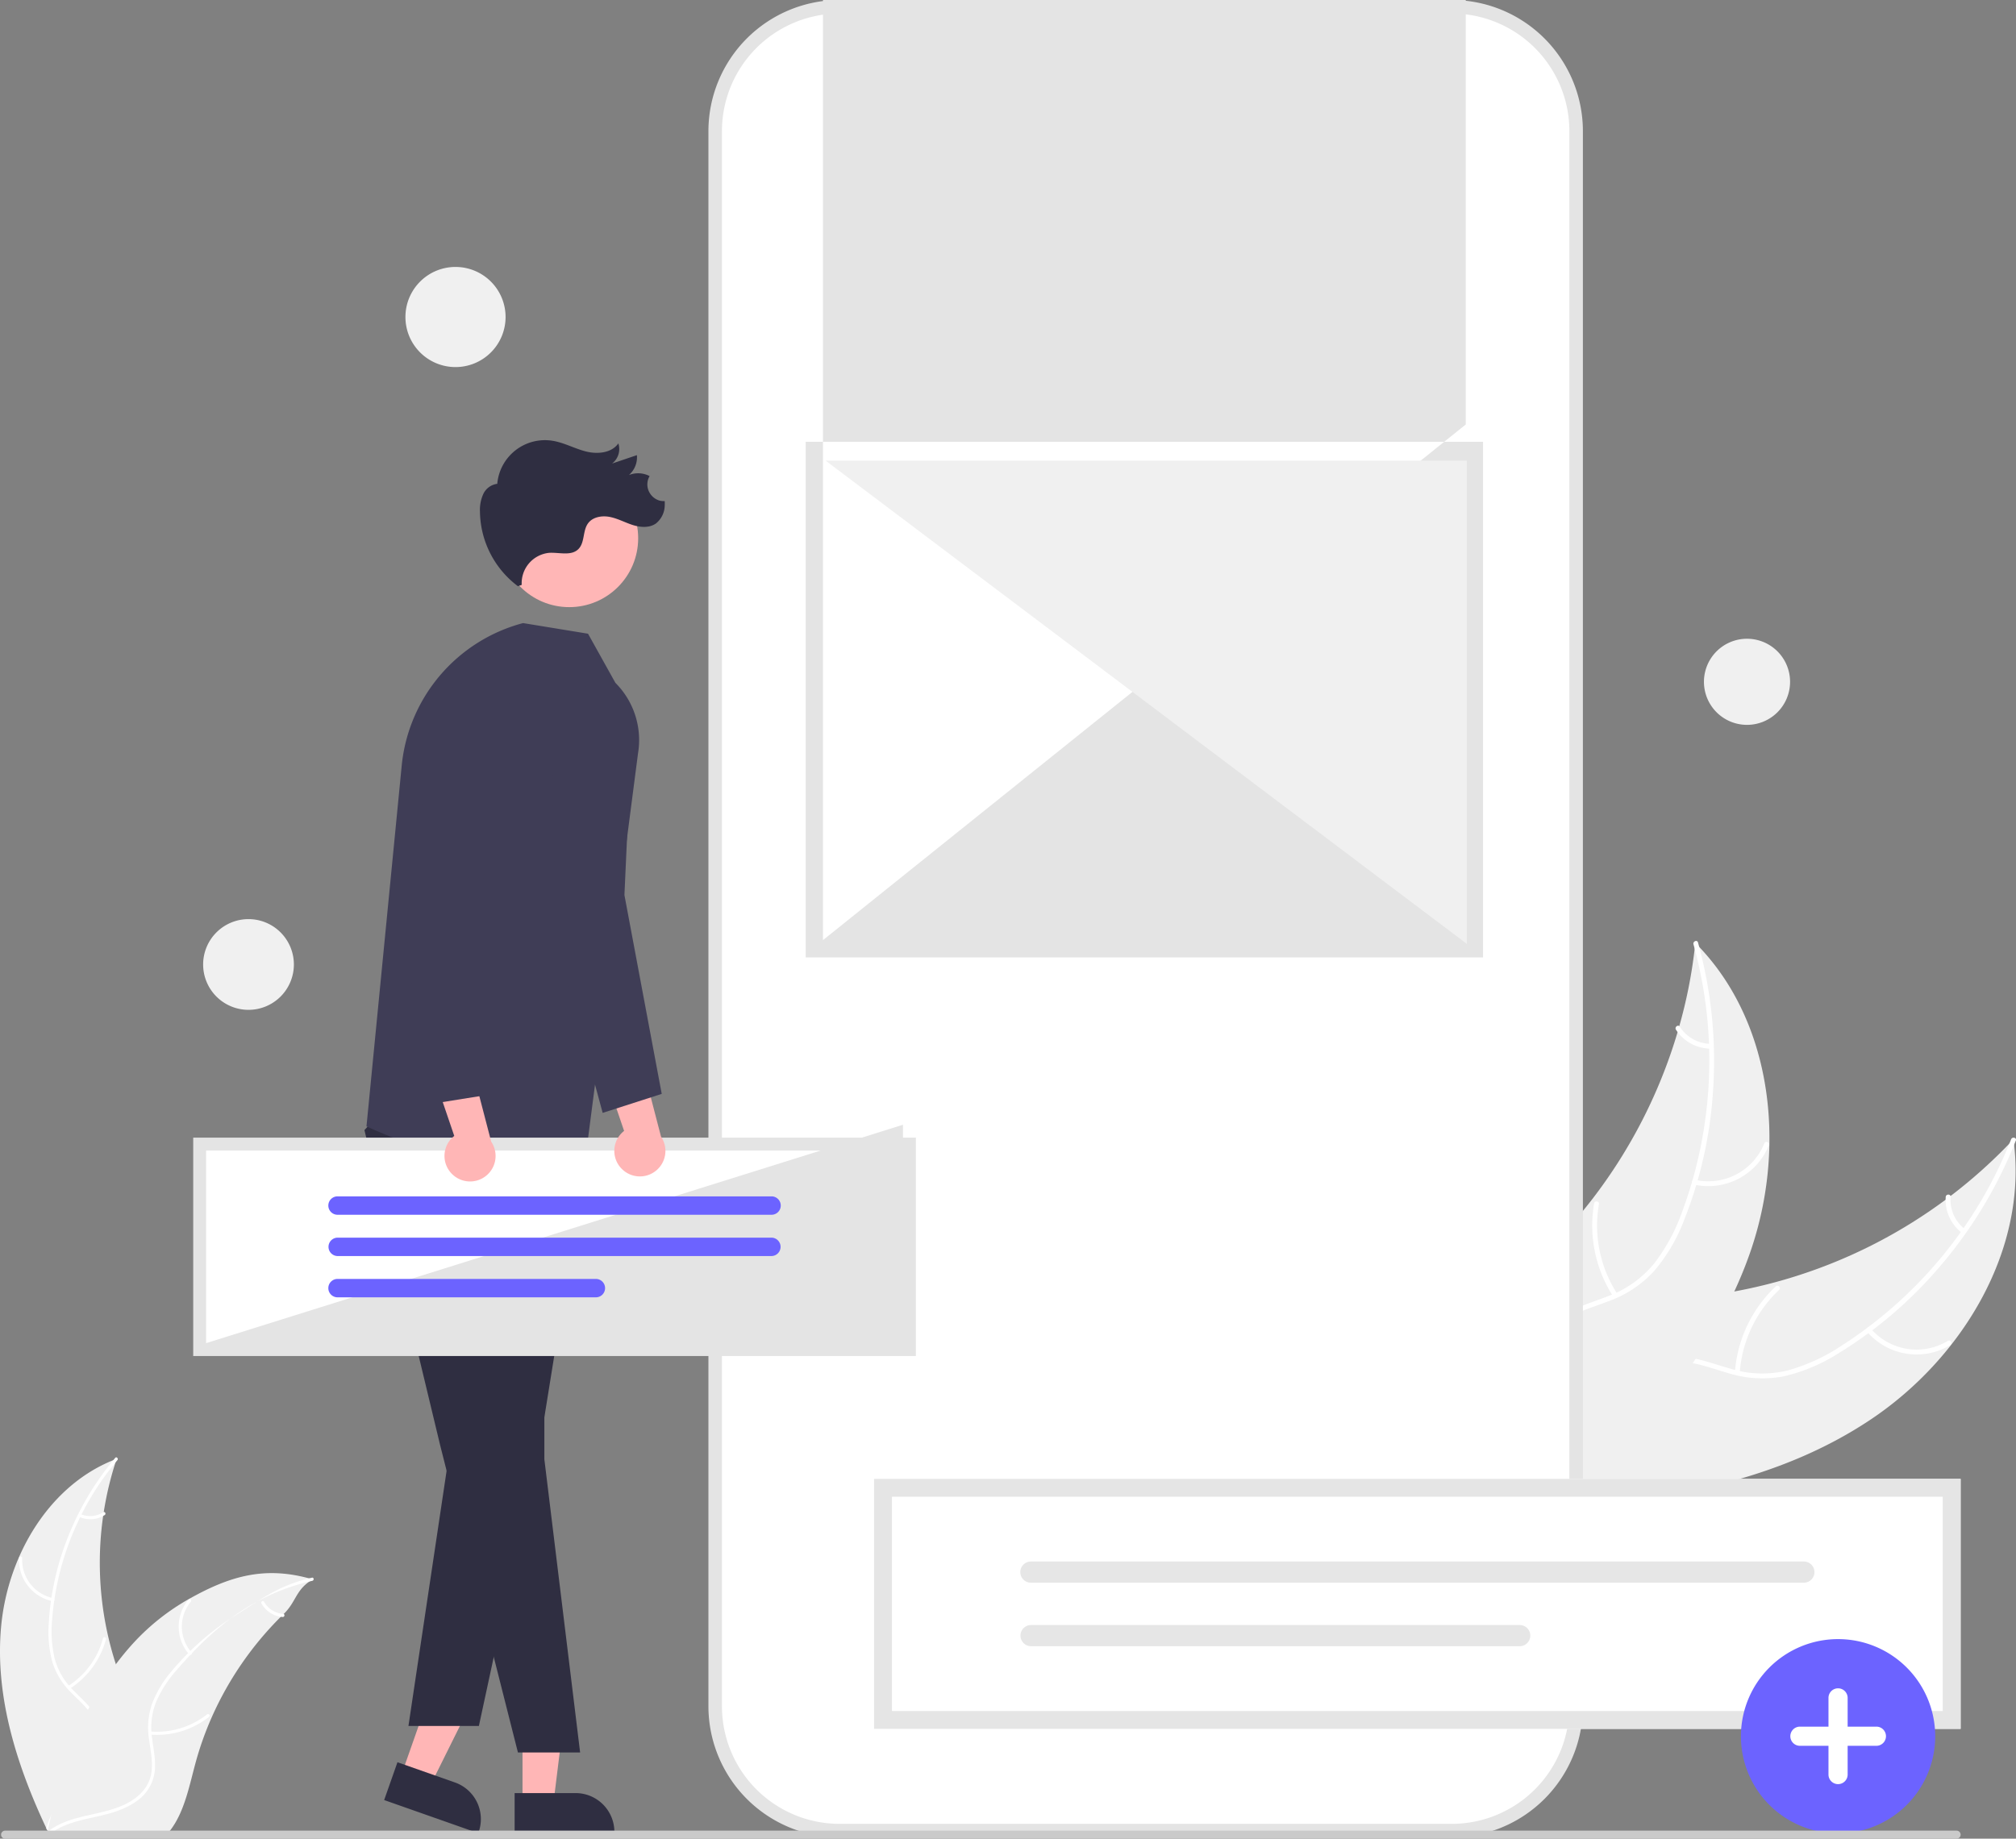 <svg xmlns="http://www.w3.org/2000/svg" data-name="Layer 1" width="596.377" height="544.041"><rect width="100%" height="100%" fill="#808080" stroke="none"/><path d="M553.483 419.954c27.135-18.182 46.62-50.49 42.134-82.844a150.493 150.493 0 0 1-92.28 46.477c-13.613 1.538-28.913 1.831-38.468 11.648-5.946 6.107-8.392 14.955-8.415 23.478-.022 8.524 2.133 16.886 4.273 25.137l-.473 2.074c32.623-1.623 66.094-7.787 93.23-25.97z" fill="#f0f0f0"/><path d="M594.931 337.112a128.631 128.631 0 0 1-50.267 61.127 55.393 55.393 0 0 1-15.774 7.24 31.77 31.77 0 0 1-16.715-.428c-5.097-1.42-10.146-3.463-15.5-3.62a19.453 19.453 0 0 0-14.61 6.296c-4.75 4.912-7.453 11.239-9.88 17.518-2.696 6.97-5.386 14.254-10.99 19.464-.68.631.34 1.648 1.017 1.018 9.752-9.064 10.654-23.417 18.277-33.885 3.557-4.884 8.607-8.726 14.838-8.966 5.449-.21 10.657 1.893 15.806 3.376a33.901 33.901 0 0 0 16.328 1.027 51.21 51.21 0 0 0 15.993-6.607 124.795 124.795 0 0 0 29.77-25.201 130.912 130.912 0 0 0 23.1-37.994c.339-.86-1.056-1.22-1.393-.365z" fill="#fff"/><path d="M552.27 393.973a19.299 19.299 0 0 0 24.664 4.025c.791-.48.081-1.733-.712-1.252a17.87 17.87 0 0 1-22.934-3.79c-.597-.71-1.611.313-1.018 1.017zM514.665 406.112a37.197 37.197 0 0 1 11.66-24.472c.676-.634-.343-1.651-1.019-1.018a38.69 38.69 0 0 0-12.081 25.49c-.064.926 1.376.92 1.44 0zM581.215 363.637a10.924 10.924 0 0 1-4.188-9.482c.076-.925-1.364-.919-1.44 0a12.241 12.241 0 0 0 4.61 10.5.744.744 0 0 0 1.019 0 .723.723 0 0 0 0-1.018z" fill="#fff"/><path d="M501.52 279.003c-.063.576-.127 1.152-.2 1.734a143.863 143.863 0 0 1-4.551 22.889c-.156.582-.323 1.17-.495 1.745a151.664 151.664 0 0 1-25.45 49.702 147.285 147.285 0 0 1-15.012 16.596c-7.482 7.102-16.16 14.208-20.725 23.106a25.266 25.266 0 0 0-1.285 2.85l23.958 47.56c.108.081.206.168.315.25l.87 1.942c.298-.246.602-.507.9-.753.173-.141.341-.294.515-.436.114-.098.227-.196.336-.278.038-.032.076-.065.103-.092.108-.082.2-.17.298-.246q2.552-2.184 5.083-4.411c.011-.005.011-.005.017-.022 12.827-11.346 24.82-23.862 34.532-37.801.292-.42.595-.844.876-1.285a140.542 140.542 0 0 0 11.422-19.89 124.247 124.247 0 0 0 4.73-11.647 103.319 103.319 0 0 0 5.665-31.803c.414-21.595-6.083-43.082-20.768-58.54-.376-.396-.747-.78-1.133-1.17z" fill="#f0f0f0"/><path d="M500.97 279.414a128.631 128.631 0 0 1-3.332 79.071 55.393 55.393 0 0 1-8.236 15.278 31.77 31.77 0 0 1-13.603 9.722c-4.925 1.934-10.186 3.343-14.555 6.441a19.453 19.453 0 0 0-7.875 13.823c-.836 6.783.815 13.461 2.657 19.936 2.045 7.19 4.283 14.624 2.944 22.158-.162.913 1.264 1.111 1.426.2 2.329-13.108-5.592-25.111-5.808-38.059-.101-6.041 1.618-12.15 6.45-16.092 4.224-3.448 9.648-4.905 14.651-6.821a33.901 33.901 0 0 0 13.656-9.01 51.21 51.21 0 0 0 8.792-14.905 124.795 124.795 0 0 0 8.596-38.045 130.912 130.912 0 0 0-4.43-44.245c-.248-.89-1.578-.337-1.332.548z" fill="#fff"/><path d="M501.143 350.5a19.299 19.299 0 0 0 22.115-11.636c.343-.86-.978-1.433-1.321-.571a17.87 17.87 0 0 1-20.595 10.781c-.903-.206-1.097 1.22-.2 1.426zM478.425 382.833a37.197 37.197 0 0 1-5.424-26.56c.159-.913-1.267-1.112-1.426-.2a38.69 38.69 0 0 0 5.7 27.627c.507.777 1.654-.094 1.15-.867zM505.99 308.85a10.924 10.924 0 0 1-9.053-5.049c-.497-.784-1.643.088-1.15.867a12.241 12.241 0 0 0 10.003 5.608.744.744 0 0 0 .812-.613.723.723 0 0 0-.613-.813z" fill="#fff"/><path d="M.353 481.053c2.003-21.013 14.387-42.016 34.16-49.403a97.253 97.253 0 0 0 1.92 66.744c3.307 8.211 7.84 17 5.194 25.449-1.647 5.256-5.926 9.364-10.765 11.995-4.84 2.631-10.255 3.975-15.604 5.292l-1.034.906C5.127 522.99-1.65 502.066.353 481.053z" fill="#f0f0f0"/><path d="M34.723 432.04a83.125 83.125 0 0 0-19.314 47.357 35.797 35.797 0 0 0 .728 11.192 20.53 20.53 0 0 0 5.377 9.372c2.374 2.462 5.086 4.705 6.82 7.7a12.571 12.571 0 0 1 .908 10.241c-1.334 4.21-4.1 7.69-6.925 11-3.135 3.673-6.45 7.44-7.69 12.226-.151.58-1.042.313-.892-.266 2.158-8.328 10.041-13.25 13.651-20.8 1.685-3.522 2.318-7.573.54-11.19-1.554-3.162-4.35-5.478-6.774-7.95a21.908 21.908 0 0 1-5.6-8.967 33.093 33.093 0 0 1-1.155-11.123 80.646 80.646 0 0 1 5.184-24.667 84.6 84.6 0 0 1 14.506-24.804c.385-.457 1.018.226.636.68z" fill="#fff"/><path d="M15.497 473.762a12.471 12.471 0 0 1-9.864-12.786.466.466 0 0 1 .93.02 11.548 11.548 0 0 0 9.2 11.875c.587.122.317 1.012-.266.891zM20.147 498.872a24.038 24.038 0 0 0 10.332-14.147c.153-.579 1.044-.312.892.267a25.003 25.003 0 0 1-10.782 14.698c-.507.32-.946-.5-.442-.818zM23.855 447.987a7.06 7.06 0 0 0 6.677-.532c.503-.327.941.494.442.819a7.91 7.91 0 0 1-7.386.604.48.48 0 0 1-.312-.579.468.468 0 0 1 .579-.312z" fill="#fff"/><path d="M92.454 467.301c-.308.214-.616.427-.925.648-4.127 2.883-4.01 6.105-7.616 9.617a40.95 40.95 0 0 0-.84.818 98.01 98.01 0 0 0-20.441 29.736 95.178 95.178 0 0 0-4.825 13.633c-1.74 6.436-3.114 13.553-6.77 18.881a16.327 16.327 0 0 1-1.227 1.606l-34.4.988c-.08-.037-.159-.067-.238-.104l-1.372.103c.048-.245.103-.498.152-.743.027-.142.062-.285.09-.427.02-.095.041-.19.054-.276a1.3 1.3 0 0 1 .021-.087c.014-.087.035-.166.049-.245q.457-2.122.946-4.245c0-.008 0-.008.007-.016a139.948 139.948 0 0 1 10.886-31.245c.148-.295.297-.598.461-.893a90.823 90.823 0 0 1 7.8-12.603 80.292 80.292 0 0 1 5.169-6.268 66.768 66.768 0 0 1 16.342-12.99c12.151-6.868 22.363-9.773 35.663-6.173.34.093.673.185 1.014.285z" fill="#f0f0f0"/><path d="M92.389 467.74c-16.854 3.848-28.588 13.105-39.933 26.183a35.797 35.797 0 0 0-6.157 9.375 20.53 20.53 0 0 0-1.35 10.72c.414 3.395 1.229 6.82.81 10.255a12.571 12.571 0 0 1-5.441 8.723c-3.6 2.559-7.904 3.671-12.151 4.613-4.716 1.046-9.63 2.057-13.502 5.132-.47.373-1.02-.377-.552-.749 6.737-5.35 15.995-4.534 23.423-8.388 3.466-1.798 6.41-4.652 7.168-8.61.663-3.46-.175-6.992-.622-10.426a21.908 21.908 0 0 1 .928-10.531 33.093 33.093 0 0 1 5.774-9.577 80.646 80.646 0 0 1 18.99-16.574c8.136-5.17 13.12-8.926 22.517-11.071.582-.133.676.793.098.925z" fill="#fff"/><path d="M55.92 489.478a12.471 12.471 0 0 1-.178-16.149c.384-.459 1.115.117.73.576a11.548 11.548 0 0 0 .196 15.021c.395.45-.356 1-.749.552zM44.514 512.325a24.038 24.038 0 0 0 16.767-5.074c.47-.37 1.021.38.551.75a25.003 25.003 0 0 1-17.458 5.244c-.598-.049-.455-.968.14-.92zM78.11 473.929a7.06 7.06 0 0 0 5.652 3.596c.598.041.454.96-.14.92a7.91 7.91 0 0 1-6.26-3.965.48.48 0 0 1 .098-.65.468.468 0 0 1 .65.099zM429.48 2h-23.531a17.472 17.472 0 0 1-16.177 24.07H286.5A17.472 17.472 0 0 1 270.323 2h-21.978a36.776 36.776 0 0 0-36.775 36.776v466.102a36.776 36.776 0 0 0 36.775 36.776H429.48a36.776 36.776 0 0 0 36.776-36.776V38.776A36.776 36.776 0 0 0 429.479 2z" fill="#fff"/><path d="M429.48 543.653H248.345a38.82 38.82 0 0 1-38.777-38.776V38.776A38.82 38.82 0 0 1 248.345 0H273.3l-1.124 2.755A15.472 15.472 0 0 0 286.5 24.071h103.272a15.473 15.473 0 0 0 14.325-21.316L402.973 0h26.506a38.82 38.82 0 0 1 38.776 38.776v466.102a38.82 38.82 0 0 1-38.776 38.775zM248.344 4a34.816 34.816 0 0 0-34.776 34.776v466.101a34.815 34.815 0 0 0 34.776 34.776H429.48a34.815 34.815 0 0 0 34.776-34.775V38.776A34.815 34.815 0 0 0 429.479 4h-20.786a19.473 19.473 0 0 1-18.921 24.07H286.5A19.479 19.479 0 0 1 267.578 4z" fill="#e4e4e4"/><path d="M430.838 73.633h-54.622a2.317 2.317 0 1 1 0-4.633h54.622a2.317 2.317 0 1 1 0 4.633zM430.838 84.027h-54.622a2.317 2.317 0 1 1 0-4.633h54.622a2.317 2.317 0 1 1 0 4.633zM430.838 94.422h-54.622a2.317 2.317 0 1 1 0-4.634h54.622a2.317 2.317 0 1 1 0 4.634z" fill="#6c63ff"/><path fill="#ffb6b6" d="m154.571 533.534 9.152-.001 4.354-35.301H154.57l.001 35.302z"/><path d="M152.237 530.545h18.024a11.487 11.487 0 0 1 11.487 11.486v.373l-29.51.001z" fill="#2f2e41"/><path fill="#ffb6b6" d="m118.788 525.015 8.633 3.038 15.827-31.853-12.742-4.484-11.718 33.299z"/><path d="m117.578 521.422 17.002 5.983a11.487 11.487 0 0 1 7.022 14.648l-.124.352-27.837-9.796zM113.349 328.346l-5.541 6.035 22.397 93.231 23.011 90.919h18.397l-10.581-86.763v-89.231l-47.683-14.191z" fill="#2f2e41"/><path fill="#2f2e41" d="m170.599 335.823 2.425 9.029-12.959 80.521-18.402 85.322h-20.837l15.644-104.617 19.116-77.006 15.013 6.751z"/><path d="m182.052 202.047-8.1-14.54-19.215-3.146a48.55 48.55 0 0 0-35.907 42.219l-10.418 106.703s53.308 24.536 64.612 10.722l15.72-121.116a23.944 23.944 0 0 0-6.692-20.842z" fill="#3f3d56"/><circle cx="168.397" cy="159.256" r="20.389" fill="#ffb6b6"/><path d="M195.182 148.141a5.047 5.047 0 0 1-2.988-2.298 4.885 4.885 0 0 1-.023-4.976 7.382 7.382 0 0 0-6.118-.311 6.966 6.966 0 0 0 2.356-5.885l-7.34 2.484a5.395 5.395 0 0 0 1.852-5.956c-2.008 2.86-6.168 3.245-9.557 2.392-3.39-.854-6.522-2.644-9.975-3.183a14.16 14.16 0 0 0-16.288 12.748 5.297 5.297 0 0 0-4.142 3.033 11.37 11.37 0 0 0-.976 5.23 28.008 28.008 0 0 0 11.225 22.026l1.127-.387a9.023 9.023 0 0 1 8.091-9.48c2.991-.188 6.522 1.01 8.657-1.093 1.952-1.924 1.254-5.369 2.847-7.6 1.387-1.94 4.144-2.392 6.483-1.927 2.339.465 4.466 1.649 6.738 2.375 2.271.725 4.931.93 6.884-.439a6.975 6.975 0 0 0 2.606-5.38 10.047 10.047 0 0 0-.01-1.255 5.416 5.416 0 0 1-1.449-.118z" fill="#2f2e41"/><path fill="#fff" d="M59.065 338.523h209.962v60.801H59.065z"/><path d="M270.936 401.233H57.156v-64.618h213.78zm-209.962-3.818 206.144-64.618v7.635H60.974z" fill="#e4e4e4"/><path d="M228.242 359.43H99.85a2.722 2.722 0 1 1 0-5.444h128.39a2.722 2.722 0 1 1 0 5.445zM228.242 371.646H99.85a2.723 2.723 0 0 1 0-5.445h128.39a2.723 2.723 0 0 1 0 5.445zM176.273 383.861H99.85a2.722 2.722 0 1 1 0-5.444h76.422a2.722 2.722 0 1 1 0 5.444z" fill="#6c63ff"/><path d="M184.216 346.12a7.507 7.507 0 0 1 .405-11.503l-8.594-25.254 13.414 3.496 6.104 23.446a7.548 7.548 0 0 1-11.329 9.816z" fill="#ffb6b6"/><path d="m178.28 329.287-13.908-51.413-1.218-62.637a11.837 11.837 0 0 1 8.266-11.57 11.91 11.91 0 0 1 15.54 11.88l-2.24 49.286 11.034 58.832z" fill="#3f3d56"/><path d="M133.977 347.614a7.507 7.507 0 0 1 .404-11.504l-8.594-25.254 13.415 3.496 6.104 23.446a7.548 7.548 0 0 1-11.329 9.816z" fill="#ffb6b6"/><path d="m125.927 326.89-5.95-52.863 8.316-62.161a11.91 11.91 0 1 1 23.483 3.92l-9.697 48.375 1.974 59.825z" fill="#3f3d56"/><path d="M579.994 511.544H258.575v-73.97h321.42z" fill="#fff"/><path d="M304.963 462.032a3.132 3.132 0 0 0 0 6.264H533.62a3.132 3.132 0 0 0 0-6.264zM304.963 480.823a3.132 3.132 0 0 0-.013 6.263h144.559a3.132 3.132 0 1 0 0-6.263z" fill="#e6e6e6"/><path d="M579.994 511.544H258.575v-73.97h321.42zm-316.135-5.283H574.71v-63.404H263.859z" fill="#e5e5e5"/><path d="M73.515 298.798a13.421 13.421 0 1 1 13.42-13.421 13.421 13.421 0 0 1-13.42 13.421zM134.748 108.611A14.812 14.812 0 1 1 149.56 93.8a14.812 14.812 0 0 1-14.812 14.812zM516.804 214.477a12.739 12.739 0 1 1 12.739-12.738 12.739 12.739 0 0 1-12.739 12.738z" fill="#f0f0f0"/><path fill="#fff" d="M240.899 133.277h195.255v147.446H240.899z"/><path d="M438.711 283.28H238.342V130.72h200.369zm-195.255-5.114 190.141-152.56V-16.724h-190.14z" fill="#e4e4e4"/><path fill="#f0f0f0" d="M433.936 136.289H244.223l189.713 143v-143z"/><path d="M543.74 542.46a28.735 28.735 0 1 1 28.735-28.736 28.735 28.735 0 0 1-28.736 28.736z" fill="#6c63ff"/><path d="M555.077 510.89h-8.503v-8.504a2.835 2.835 0 0 0-5.67 0v8.504h-8.503a2.835 2.835 0 0 0 0 5.669h8.503v8.504a2.835 2.835 0 0 0 5.67 0v-8.504h8.503a2.835 2.835 0 1 0 0-5.67z" fill="#fff"/><path d="M578.803 544.041H1.51a1.19 1.19 0 0 1 0-2.381h577.294a1.19 1.19 0 0 1 0 2.381z" fill="#cacaca"/></svg>